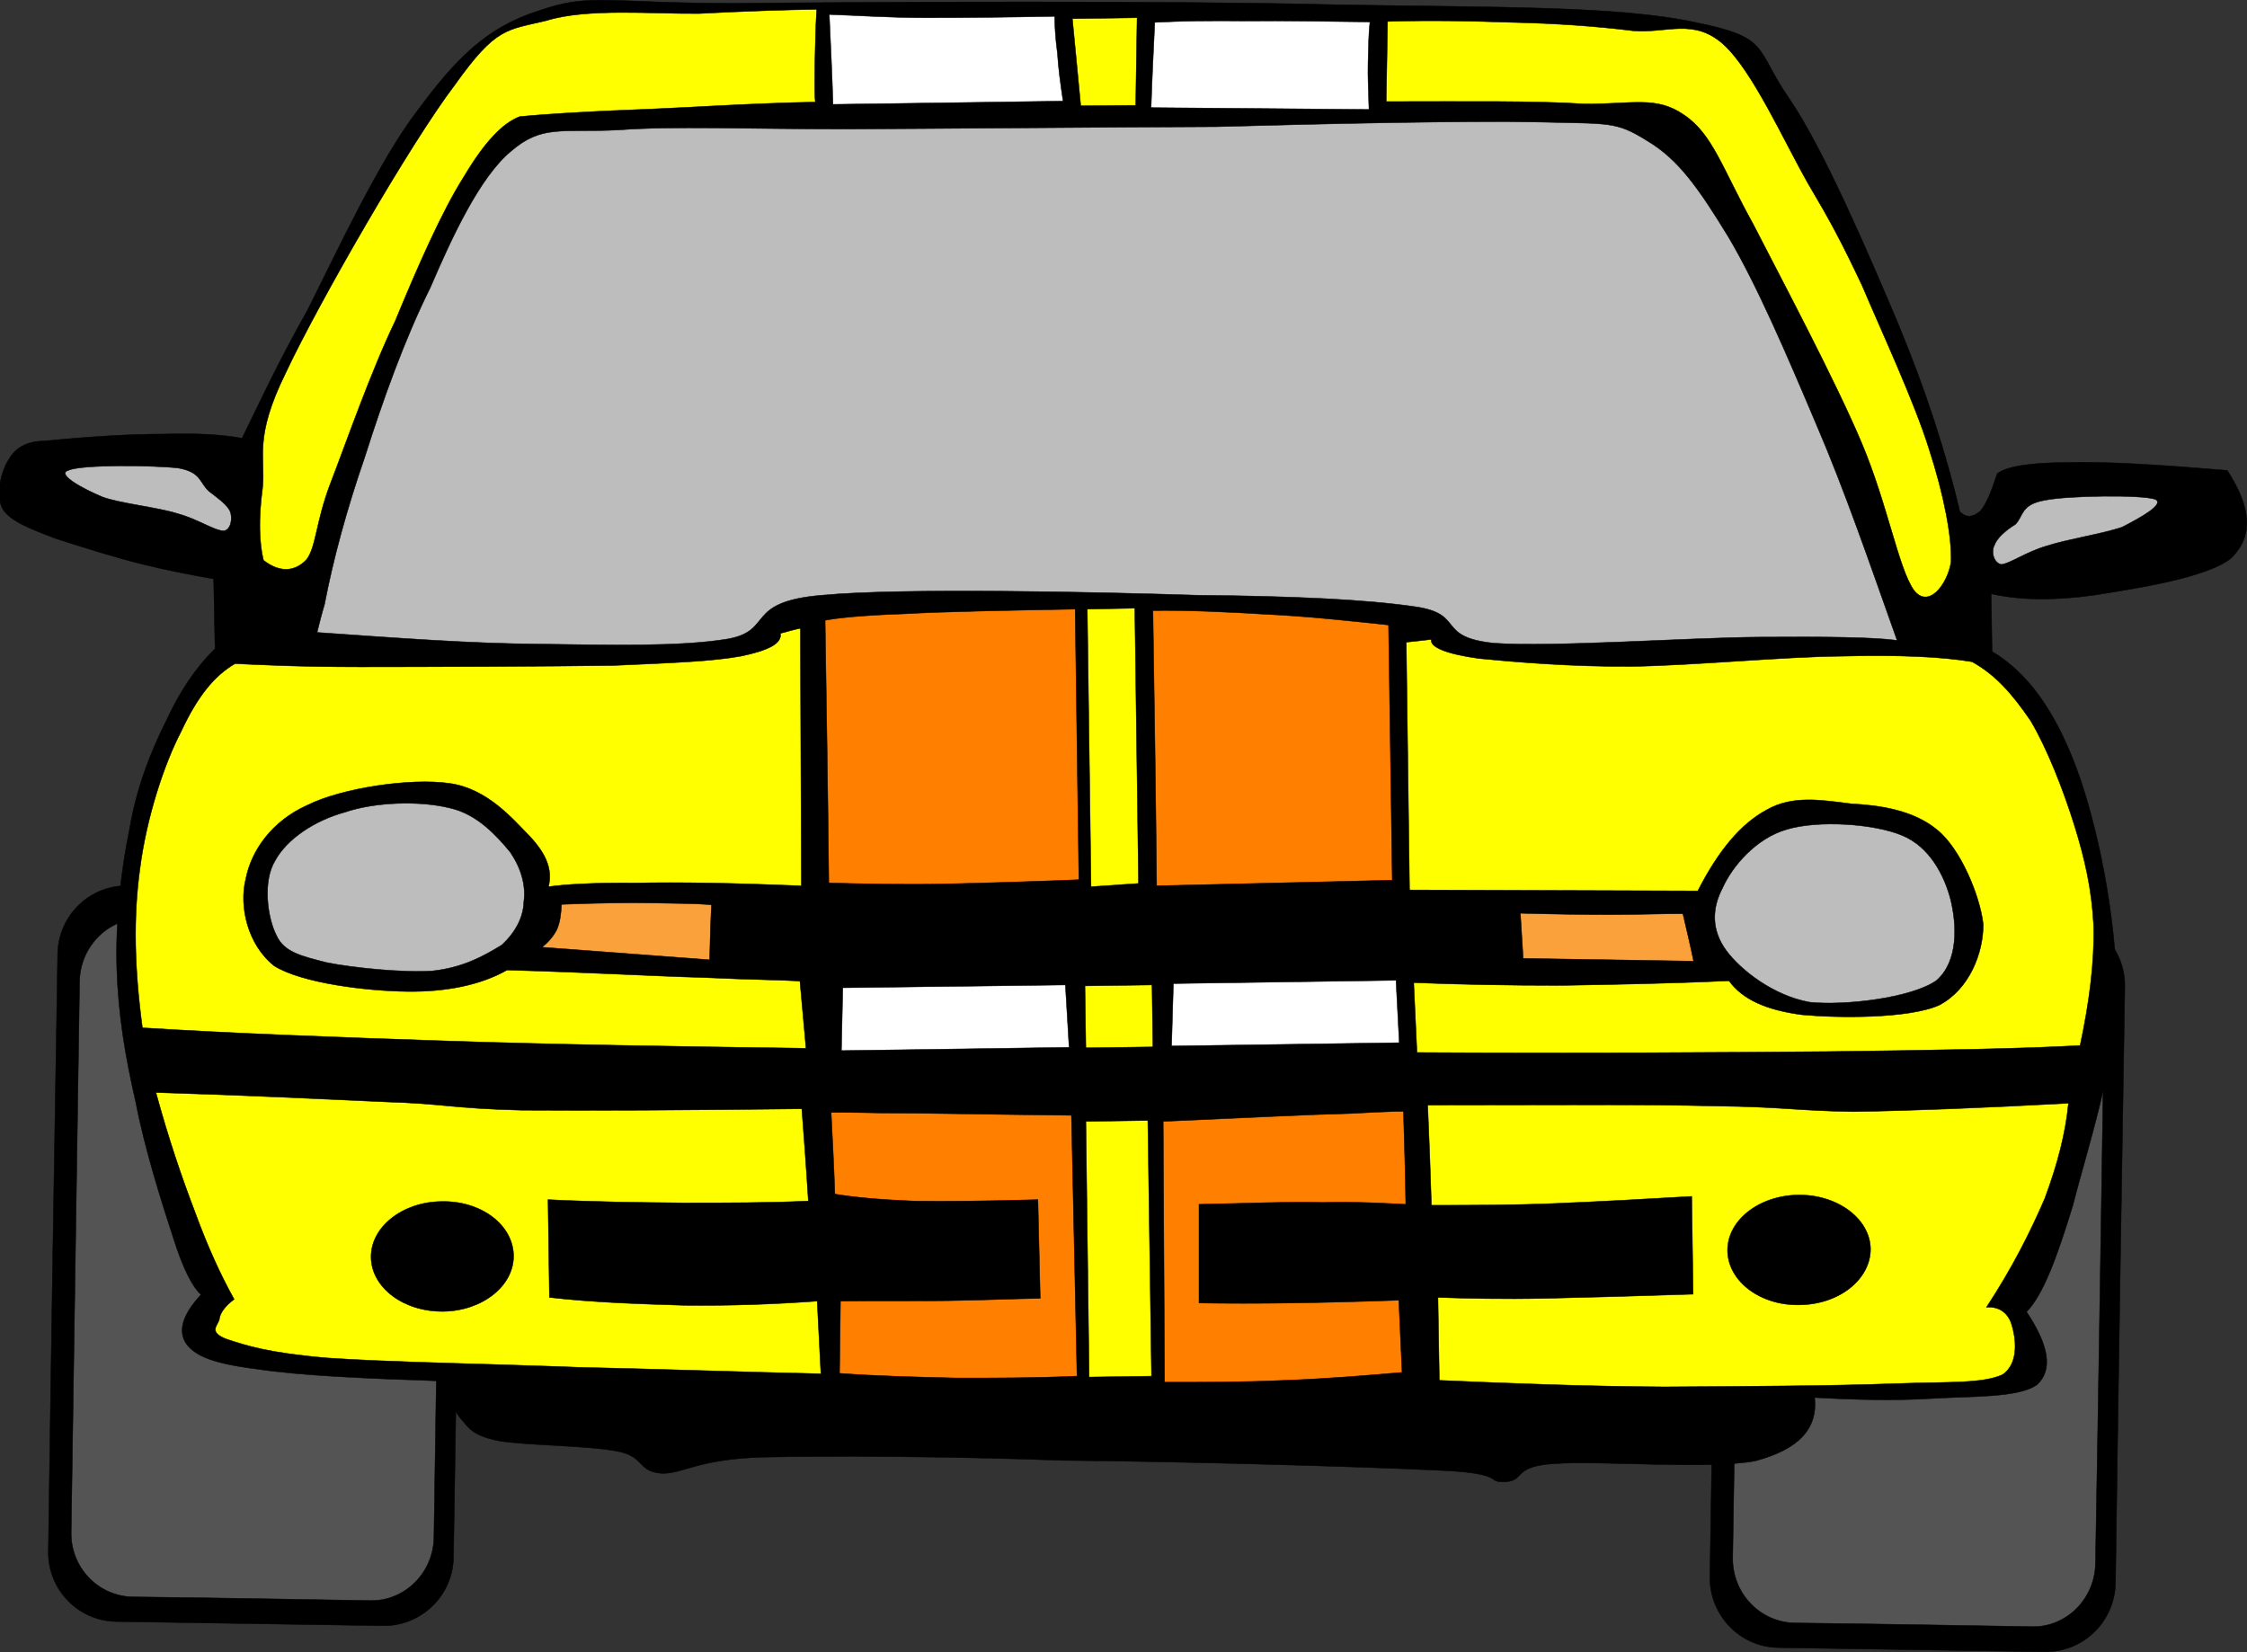 <?xml version="1.0" encoding="UTF-8"?>
<svg viewBox="0 0 173.71 127.714" xmlns="http://www.w3.org/2000/svg">
 <rect x="0" y="0" width="173.71" height="127.714" fill="#333333" stroke="none"/>
 <path d="m138.38 70.492c-2.986-0.035-5.398 2.305-5.471 5.293-0.217 15.371-0.469 30.744-0.721 46.115-0.035 2.988 2.34 5.436 5.293 5.473l20.592 0.324c2.988 0.035 5.398-2.34 5.471-5.293 0.217-15.371 0.469-30.744 0.721-46.152 0.035-2.951-2.34-5.398-5.293-5.436l-20.592-0.324z" fill-rule="evenodd" stroke="#000" stroke-miterlimit="10" stroke-width=".036"/>
 <path d="m139.53,73.011c-2.664-.035-4.859,2.16-4.896,4.896-.215,14.148-.467,28.332-.684,42.516-.035,2.736 2.088,4.969 4.752,5.041 6.121.072 12.277.18 18.432.287 2.629.037 4.824-2.16 4.861-4.895 .252-14.186.467-28.332.684-42.518 .035-2.734-2.088-5.004-4.752-5.039-6.12-.071-12.276-.178-18.397-.288z" fill="#545454" fill-rule="evenodd" stroke="#000" stroke-miterlimit="10" stroke-width=".036"/>
 <path d="m9.894,68.476c-2.952-.072-5.4,2.305-5.436,5.293-.252,15.371-.504,30.742-.72,46.115-.072,2.988 2.304,5.436 5.256,5.473 6.876.107 13.752.215 20.628.322 2.952.037 5.4-2.34 5.436-5.291 .252-15.371.504-30.744.72-46.152 .072-2.951-2.304-5.4-5.292-5.436l-20.592-.324z" fill-rule="evenodd" stroke="#000" stroke-miterlimit="10" stroke-width=".036"/>
 <path d="m11.046,70.996c-2.664-.035-4.86,2.16-4.896,4.896-.216,14.148-.432,28.332-.648,42.516-.072,2.736 2.052,4.969 4.716,5.041 6.156.072 12.276.18 18.432.287 2.664.037 4.86-2.16 4.896-4.896 .216-14.184.432-28.332.648-42.516 .072-2.736-2.052-5.004-4.716-5.039-6.156-.11-12.276-.18-18.432-.289z" fill="#545454" fill-rule="evenodd" stroke="#000" stroke-miterlimit="10" stroke-width=".036"/>
 <path d="m18.714,33.88c-1.548-.288-3.42-.396-6.012-.324-2.592,0-5.688.18-9.288.54-1.296,0-2.196.504-2.7,1.368-.576.828-1.116,2.772-.504,3.888 .576.936 2.16,1.548 4.068,2.268 1.872.612 4.608,1.476 6.804,2.016 2.052.504 3.816.828 5.436,1.116l.108,5.4c-1.512,1.476-2.736,3.312-3.816,5.652-1.116,2.232-2.232,5.004-2.772,8.172-.684,3.24-1.116,7.236-1.008,10.873 .108,3.563.648,6.803 1.476,10.402 .684,3.564 2.016,7.777 2.88,10.404 .792,2.52 1.512,3.852 2.16,4.428-1.476,1.584-1.836,2.881-1.08,3.889 .72.863 1.98,1.439 5.436,1.871 3.384.506 8.244.721 14.724.938-.072,1.152.396,2.123 1.008,2.916 .612.646.792,1.26 2.916,1.691 2.052.359 7.092.359 9.288.828 2.052.432 1.404,1.547 3.348,1.691 1.728,0 2.736-1.115 7.884-1.26 5.184-.107 14.256-.072 23.04.252 8.785.072 22.931.469 28.835.756 5.725.217 3.781.973 5.436.9 1.584-.107.504-1.225 3.854-1.404 3.311-.252 11.986.469 15.479-.215 3.35-.9 4.824-2.484 4.572-4.896 3.24.18 6.229.252 9.109.072s6.73-.037 8.1-1.08c1.223-1.152.9-3.025-.828-5.617 1.26-1.295 2.303-4.066 3.564-8.172 1.08-4.283 3.383-11.051 3.42-16.703-.109-5.869-1.477-12.708-3.133-17.172-1.656-4.428-3.779-7.38-6.516-9l-.072-4.464c2.268.504 4.787.54 7.955.108 3.133-.504 8.748-1.332 10.621-2.88 1.691-1.692 1.584-3.816-.324-6.768-5.221-.432-9.145-.684-12.168-.612-2.988,0-4.859.288-5.615.864-.469,1.44-.865,2.412-1.332,2.916-.541.432-1.008.54-1.549.036-1.08-4.536-2.592-9.288-4.824-14.652-2.268-5.364-5.76-13.5-8.387-17.316-2.701-3.924-1.404-4.68-7.236-5.868-6.012-1.296-15.48-1.152-27.865-1.368-12.563-.324-35.892-.216-46.26-.108-10.296,0-11.232-.828-15.3.576-4.104,1.296-6.48,3.816-9.36,7.704-2.952,3.816-6.336,11.124-8.496,15.408-2.376,4.212-3.888,7.524-5.076,9.936z" fill-rule="evenodd" stroke="#000" stroke-miterlimit="10" stroke-width=".036"/>
 <path d="m63.138.724c-2.628.036-5.616.144-9.108.324-3.564.036-8.64-.432-11.772.54-3.096.756-3.888.468-7.092,4.968-3.456,4.536-10.584,16.956-13.068,22.248-2.52,5.112-1.548,6.516-1.8,8.928-.324,2.376-.252,4.284.072,5.58 1.296,1.008 2.448.864 3.312-.036 .756-.936.72-2.88 1.836-5.832 1.224-3.168 3.132-8.676 5.04-12.636 1.692-4.104 3.6-8.46 5.292-11.124 1.584-2.664 2.988-4.176 4.356-4.68 2.376-.216 5.472-.396 9.288-.54 3.78-.144 8.244-.468 13.536-.576-.072-.72-.036-1.728-.036-2.88 .036-1.188.036-2.664.144-4.284z" fill="#ff0" fill-rule="evenodd" stroke="#000" stroke-miterlimit="10" stroke-width=".036"/>
 <path d="m64.11,1.12c2.124.072 4.644.252 7.56.252 2.88,0 6.12-.036 9.864-.108 0,.792.072,1.8.216,2.88 .072,1.152.216,2.196.432,3.672l-17.784.252c-.072-2.304-.18-4.608-.288-6.948z" fill="#fff" fill-rule="evenodd" stroke="#000" stroke-miterlimit="10" stroke-width=".036"/>
 <path d="m89.274,1.732c1.98-.108 4.32-.144 7.164-.108 2.809-.036 5.869.036 9.469.072-.109.972-.109,1.872-.145,3.096-.035,1.08.035,2.304.072,3.672l-16.847-.144c.072-2.196.18-4.392.287-6.588z" fill="#fff" fill-rule="evenodd" stroke="#000" stroke-miterlimit="10" stroke-width=".036"/>
 <path d="m82.902,1.444 5.004-.072-.108,6.768-4.248.036-.648-6.732z" fill="#ff0" fill-rule="evenodd" stroke="#000" stroke-miterlimit="10" stroke-width=".036"/>
 <path d="m107.27 1.66c3.313-0.108 6.443-0.036 9.684 0.072 3.168 0.072 6.445 0.288 9.289 0.648 2.627 0.216 4.68-1.008 6.984 1.044 2.268 2.052 4.68 7.488 6.551 10.764 1.764 2.988 2.557 4.464 4.176 7.884 1.477 3.492 4.033 8.964 5.186 12.672 1.15 3.528 1.764 6.804 1.691 8.712-0.289 1.764-1.764 3.636-2.881 2.16-1.188-1.692-2.016-6.588-4.031-11.376-2.053-4.86-6.191-12.636-8.389-16.92-2.375-4.284-3.131-6.948-5.328-8.424-2.16-1.512-3.996-0.828-7.74-0.864-3.924-0.252-8.928-0.18-15.299-0.18 0.035-2.052 0.072-4.104 0.107-6.192z" fill="#ff0" fill-rule="evenodd" stroke="#000" stroke-miterlimit="10" stroke-width=".036"/>
 <path d="m25.086,46.732c.684-3.564 1.728-7.38 3.132-11.448 1.332-4.212 3.06-9.072 5.04-13.032 1.728-4.032 3.852-8.568 6.228-10.548 2.412-2.088 3.888-1.44 8.316-1.656 4.284-.324 9.828-.072 17.604-.072 7.74-.036 19.548-.144 28.62-.18 9-.252 19.26-.468 24.949-.36 5.471.144 5.939-.072 8.352,1.44 2.447,1.44 4.031,3.744 6.299,7.452 2.197,3.708 4.5,9.072 6.77,14.436 2.23,5.184 4.139,10.764 6.264,16.74-1.908-.252-5.508-.288-10.656-.252-5.4.036-15.984.792-20.52.468-4.5-.468-2.197-2.232-6.014-2.808-3.924-.576-9.467-.828-17.063-.9-7.813-.252-22.752-.576-28.836,0-6.084.504-3.708,2.736-7.308,3.384-3.672.612-9.252.468-14.508.396-5.4-.036-11.016-.468-17.244-.9 .179-.72.359-1.44.575-2.16z" fill="#bdbdbd" fill-rule="evenodd" stroke="#000" stroke-miterlimit="10" stroke-width=".036"/>
 <path d="m60.33,48.964c.144.792-.972,1.332-3.06,1.764-2.232.396-4.968.504-9.864.72-5.04.072-14.616.108-19.548.108-4.86,0-8.136-.18-9.684-.252-1.62.936-2.916,2.556-4.176,5.256-1.332,2.556-2.664,6.66-3.168,10.512-.54,3.852-.432,7.848.18,12.385 7.02.432 14.58.719 23.256,1.008 8.568.287 17.82.432 28.044.576l-.468-5.184c-1.224-.109-3.78-.109-7.524-.289-3.888-.107-8.748-.396-15.12-.576-2.088,1.188-4.788,1.693-7.704,1.656-3.168-.035-8.172-.648-10.296-1.98-2.052-1.619-2.736-4.607-2.196-6.73 .432-2.197 2.016-4.465 4.752-5.689 2.664-1.332 7.992-2.124 10.98-1.692 2.916.396 4.86,2.7 6.264,4.141 1.26,1.367 1.728,2.555 1.404,3.852 1.224-.18 3.528-.324 6.768-.289 3.276-.07 7.488,0 12.78.217l-.072-19.908c-.504.106-1.008.25-1.548.394z" fill="#ff0" fill-rule="evenodd" stroke="#000" stroke-miterlimit="10" stroke-width=".036"/>
 <path d="m110.66 49.432c-0.145 0.576 1.08 1.116 3.672 1.476 2.592 0.252 7.055 0.648 11.844 0.612 4.752-0.072 11.736-0.756 16.236-0.792 4.355-0.108 7.703 0.036 10.043 0.432 1.764 0.972 3.096 2.448 4.537 4.572 1.26 2.124 2.52 5.328 3.383 8.1 0.793 2.556 1.332 4.896 1.477 7.705 0.072 2.807-0.324 5.904-1.043 9.287-4.537 0.252-10.908 0.361-19.514 0.469-8.676 0.072-19.08 0.145-31.752 0.072l-0.252-5.4c3.564 0.145 7.273 0.215 11.412 0.215 4.033-0.07 8.352-0.143 12.961-0.359 1.043 1.439 2.879 2.268 5.652 2.629 2.664 0.252 8.244 0.324 10.619-0.756 2.305-1.225 3.385-3.996 3.385-6.229-0.252-2.232-1.766-5.869-3.564-7.309-1.801-1.512-4.428-1.908-6.625-2.016-2.303-0.288-4.535-0.684-6.551 0.468-2.016 1.08-3.744 3.169-5.328 6.265l-22.286-0.073-0.252-19.152 1.946-0.216z" fill="#ff0" fill-rule="evenodd" stroke="#000" stroke-miterlimit="10" stroke-width=".036"/>
 <path d="m63.786,47.956c.9-.18 2.916-.396 6.192-.504 3.168-.18 7.596-.252 13.14-.36l.288,20.915c-3.6.145-7.056.252-10.224.324-3.276.072-6.264,0-9.108-.072-.072-6.767-.18-13.535-.288-20.303z" fill="#ff7f00" fill-rule="evenodd" stroke="#000" stroke-miterlimit="10" stroke-width=".036"/>
 <path d="m89.129,47.2c2.736-.036 5.689.108 8.713.288 3.096.144 6.084.468 9.504.828l.287,19.728-18.215.432c-.072-7.092-.179-14.184-.289-21.276z" fill="#ff7f00" fill-rule="evenodd" stroke="#000" stroke-miterlimit="10" stroke-width=".036"/>
 <path d="m84.056,47.092 3.672-.072 .288,21.276-3.672.252-.288-21.456z" fill="#ff0" fill-rule="evenodd" stroke="#000" stroke-miterlimit="10" stroke-width=".036"/>
 <path d="m38.802,73.048c1.044-.973 1.656-2.125 1.692-3.313 .18-1.295-.216-2.627-1.044-3.852-1.044-1.26-2.556-2.952-4.68-3.42-2.304-.576-5.796-.468-8.1.324-2.376.648-4.5,2.088-5.4,3.745-.972,1.584-.612,4.391.108,5.795 .576,1.26 1.872,1.584 3.888,2.088 1.98.396 5.796.793 8.136.648 2.376-.251 3.996-1.151 5.4-2.015z" fill="#bdbdbd" fill-rule="evenodd" stroke="#000" stroke-miterlimit="10" stroke-width=".036"/>
 <path d="m133.45 73.48c1.117 1.512 3.637 3.492 6.445 3.996 2.699 0.287 7.92-0.324 9.826-1.691 1.693-1.512 1.549-4.285 1.08-6.229-0.504-1.943-1.654-4.104-3.744-4.969-2.23-0.935-6.551-1.187-8.928-0.467-2.375 0.684-4.211 2.844-4.967 4.535-0.827 1.585-0.865 3.241 0.288 4.825z" fill="#bdbdbd" fill-rule="evenodd" stroke="#000" stroke-miterlimit="10" stroke-width=".036"/>
 <path d="m55.002,69.953c-1.08-.109-2.52-.109-4.464-.145-1.98-.035-4.356,0-7.128.107-.036.721-.108,1.369-.36,1.945-.252.504-.684,1.008-1.152,1.367l12.96.973c.036-1.404.072-2.808.144-4.247z" fill="#faa13b" fill-rule="evenodd" stroke="#000" stroke-miterlimit="10" stroke-width=".036"/>
 <path d="m130.1 70.636c-1.691 0-3.564 0.072-5.615 0.072-2.125 0-4.393-0.037-6.949-0.107l0.217 3.49 13.176 0.217c-0.253-1.225-0.542-2.447-0.829-3.672z" fill="#faa13b" fill-rule="evenodd" stroke="#000" stroke-miterlimit="10" stroke-width=".036"/>
 <path d="m107.922,75.785-17.209.252-.143,4.824 17.604-.252-.252-4.824z" fill="#fff" fill-rule="evenodd" stroke="#000" stroke-miterlimit="10" stroke-width=".036"/>
 <path d="m82.362,76.144-17.208.217-.108,4.859 17.604-.252-.288-4.824z" fill="#fff" fill-rule="evenodd" stroke="#000" stroke-miterlimit="10" stroke-width=".036"/>
 <path d="m61.986,85.72c-9.144.107-16.236.145-21.672.107-5.508-.143-5.904-.504-10.62-.648-4.752-.215-10.584-.504-17.64-.719 .972,3.564 1.98,6.516 3.024,9.252 .972,2.664 1.98,4.859 3.024,6.732-.684.504-1.116,1.08-1.152,1.584-.144.467-.864.971.612,1.512 1.44.467 3.096,1.043 7.74,1.439 4.536.324 12.888.469 19.368.721 6.408.143 12.492.359 18.792.504l-.288-5.617c-3.492.252-6.768.361-10.26.324-3.456-.107-6.984-.215-10.44-.611l-.108-7.561c3.636.18 6.984.217 10.44.252 3.384,0 6.48,0 9.684-.143-.144-2.376-.324-4.753-.504-7.128zm-33.3,11.485c.036,2.34 2.52,4.211 5.58,4.176 3.024-.037 5.472-1.98 5.436-4.32-.036-2.375-2.52-4.248-5.58-4.176-3.024.034-5.472,1.98-5.436,4.32z" fill="#ff0" fill-rule="evenodd" stroke="#000" stroke-miterlimit="10" stroke-width=".036"/>
 <path d="m110.37,85.433c9.396,0 16.633-.072 22.248.07 5.436.072 6.121.361 10.656.434 4.607-.072 9.973-.289 16.633-.648-.217,2.268-.828,4.68-1.836,7.379-1.152,2.664-2.521,5.365-4.5,8.389 1.043-.072 1.691.504 1.943,1.332 .287.9.648,2.988-.721,3.889-1.547.684-3.996.539-8.314.684-4.5.18-11.916.215-17.82.252-5.977-.037-11.629-.252-17.389-.504l-.107-6.408c2.303.072 4.932.145 8.316.072 3.238-.072 7.092-.18 11.412-.324l-.109-7.561c-3.672.217-7.02.396-10.439.541-3.42.143-6.516.143-9.684.143-.073-2.556-.18-5.148-.289-7.74zm34.236,11.123c0,2.34-2.412,4.283-5.473,4.32-3.059.072-5.543-1.836-5.58-4.176-.035-2.34 2.412-4.285 5.473-4.32 3.023-.037 5.545,1.836 5.58,4.176z" fill="#ff0" fill-rule="evenodd" stroke="#000" stroke-miterlimit="10" stroke-width=".036"/>
 <path d="m83.874,76.216 .072,4.787 5.183-.07-.07-4.789-5.185.072z" fill="#ff0" fill-rule="evenodd" stroke="#000" stroke-miterlimit="10" stroke-width=".036"/>
 <path d="m64.254,86.007c-.468,0 .864-.035 3.996.037 3.168,0 7.848.107 14.58.18l.432,20.16c-3.24.145-6.156.145-9.288.145-3.096-.072-6.12-.145-9.072-.361l.072-5.58c2.916-.035 5.724,0 8.28-.035 2.592-.035 4.932-.145 7.164-.18l-.18-7.633c-3.816.109-7.02.145-9.612.109-2.628-.109-4.608-.289-6.084-.541-.072-2.088-.18-4.176-.288-6.301z" fill="#ff7f00" fill-rule="evenodd" stroke="#000" stroke-miterlimit="10" stroke-width=".036"/>
 <path d="m108.499,85.937c.359-.037-.936-.037-4.033.143-3.096.072-7.99.324-14.543.613l.107,20.16c3.168,0 6.121,0 9.289-.145 3.059-.107 6.084-.359 9.072-.613l-.254-5.578c-2.951.107-5.76.18-8.279.215-2.627.037-4.967.037-7.164,0v-7.631c3.781-.072 6.84-.217 9.576-.145 2.664-.072 4.752.072 6.408.145-.035-2.377-.107-4.752-.179-7.164z" fill="#ff7f00" fill-rule="evenodd" stroke="#000" stroke-miterlimit="10" stroke-width=".036"/>
 <path d="m83.946,86.693 .252,19.764 4.824-.072-.287-19.764-4.789.072z" fill="#ff0" fill-rule="evenodd" stroke="#000" stroke-miterlimit="10" stroke-width=".036"/>
 <path d="m154.217,42.088c.145-.468.865-1.116 1.584-1.548 .648-.648.396-1.548 2.305-1.872 1.801-.36 7.416-.432 8.496-.072 .793.36-1.08,1.404-2.557,2.16-1.475.504-4.248.936-5.795,1.44-1.621.468-2.844,1.368-3.527,1.44-.613-.108-.828-1.044-.506-1.548z" fill="#bdbdbd" fill-rule="evenodd" stroke="#000" stroke-miterlimit="10" stroke-width=".036"/>
 <path d="m17.778,39.496c-.288-.54-1.008-1.044-1.62-1.512-.756-.684-.576-1.476-2.376-1.8-1.872-.216-7.524-.288-8.496.18-.972.288 1.152,1.44 2.628,2.052 1.332.504 4.248.792 5.832,1.296 1.584.432 2.772,1.296 3.564,1.332 .576-.108.684-1.044.468-1.548z" fill="#bdbdbd" fill-rule="evenodd" stroke="#000" stroke-miterlimit="10" stroke-width=".036"/>
</svg>

